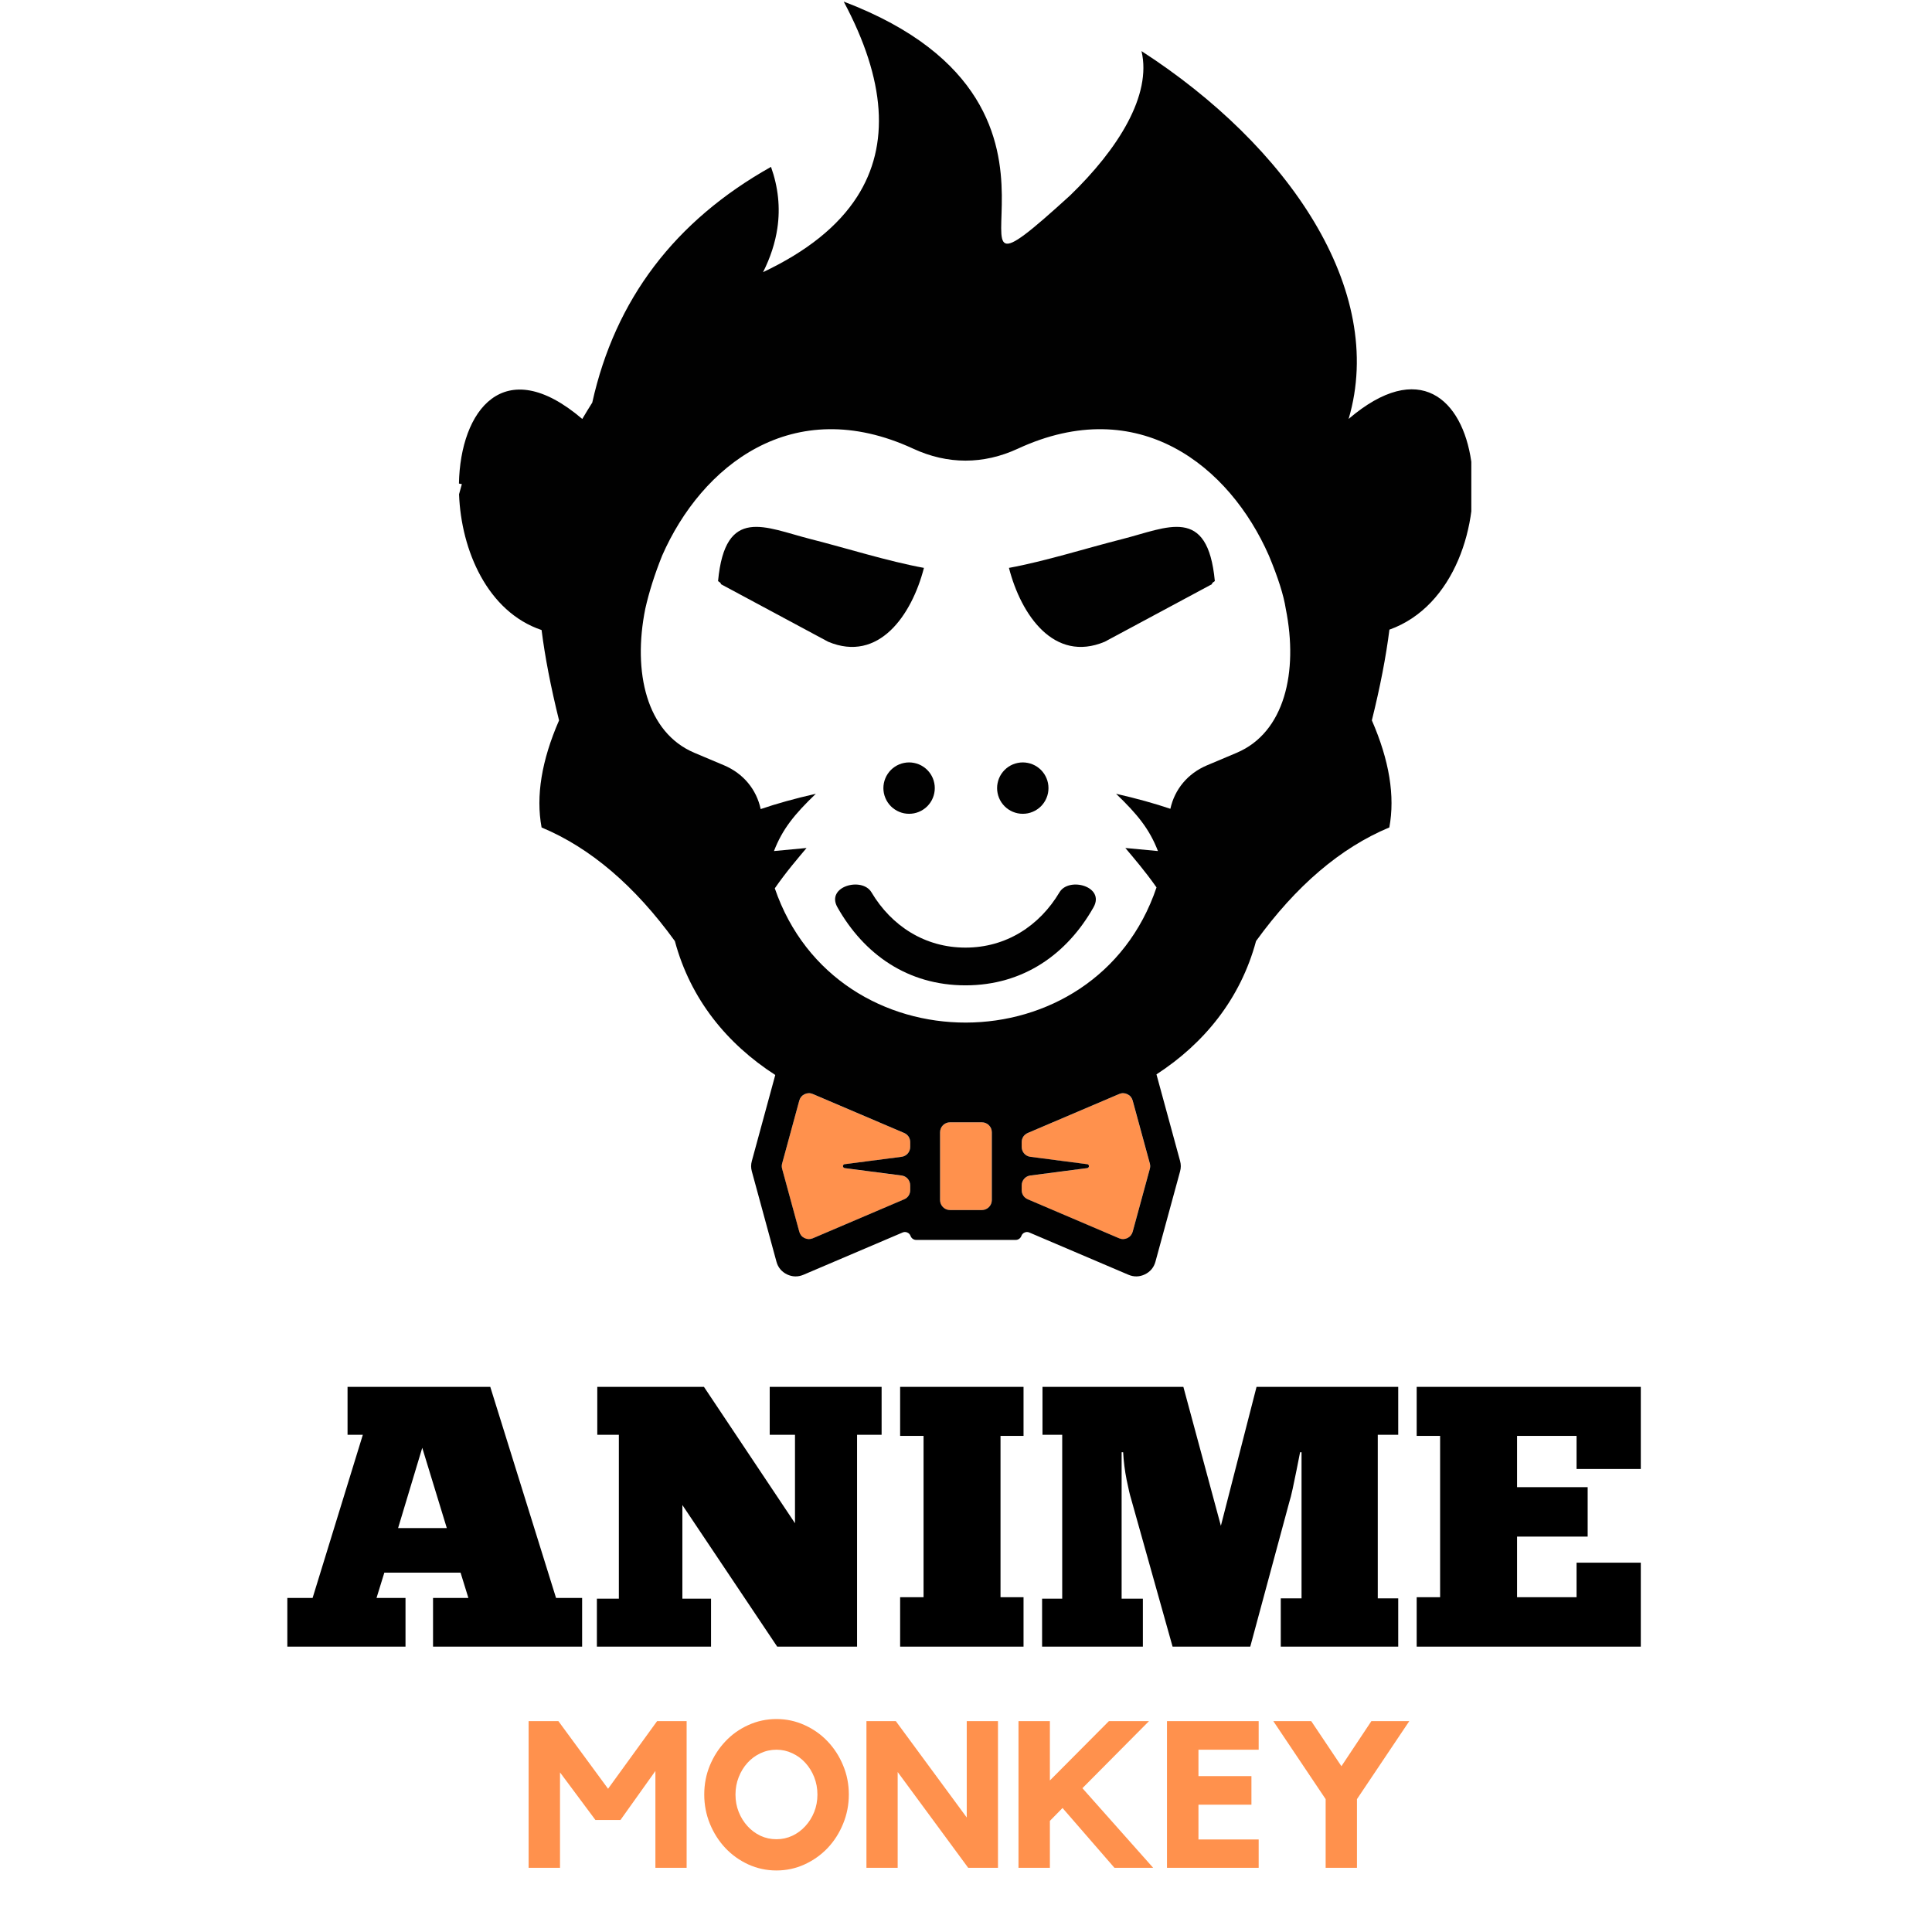 <svg xmlns="http://www.w3.org/2000/svg" xmlns:xlink="http://www.w3.org/1999/xlink" width="500" zoomAndPan="magnify" viewBox="0 0 375 375" height="500" preserveAspectRatio="xMidYMid meet" version="1.0"><defs><g/><clipPath id="53a182d1ae"><path d="M 89.082 0 L 285.582 0 L 285.582 248 L 89.082 248 Z M 89.082 0 " clip-rule="nonzero"/></clipPath></defs><path fill="#010101" d="M 181.441 152.973 C 181.441 153.301 181.41 153.625 181.344 153.945 C 181.281 154.266 181.188 154.578 181.062 154.879 C 180.938 155.184 180.781 155.469 180.602 155.742 C 180.418 156.016 180.211 156.266 179.98 156.5 C 179.75 156.73 179.496 156.938 179.223 157.117 C 178.953 157.301 178.664 157.453 178.363 157.578 C 178.059 157.703 177.746 157.801 177.426 157.863 C 177.105 157.926 176.781 157.957 176.453 157.957 C 176.125 157.957 175.801 157.926 175.48 157.863 C 175.16 157.801 174.848 157.703 174.547 157.578 C 174.242 157.453 173.957 157.301 173.684 157.117 C 173.41 156.938 173.16 156.73 172.926 156.5 C 172.695 156.266 172.488 156.016 172.309 155.742 C 172.125 155.469 171.973 155.184 171.848 154.879 C 171.723 154.578 171.625 154.266 171.562 153.945 C 171.5 153.625 171.465 153.301 171.465 152.973 C 171.465 152.645 171.5 152.32 171.562 152 C 171.625 151.676 171.723 151.367 171.848 151.062 C 171.973 150.762 172.125 150.473 172.309 150.199 C 172.488 149.93 172.695 149.676 172.926 149.445 C 173.16 149.215 173.41 149.008 173.684 148.824 C 173.957 148.645 174.242 148.488 174.547 148.363 C 174.848 148.238 175.16 148.145 175.48 148.082 C 175.801 148.016 176.125 147.984 176.453 147.984 C 176.781 147.984 177.105 148.016 177.426 148.082 C 177.746 148.145 178.059 148.238 178.363 148.363 C 178.664 148.488 178.953 148.645 179.223 148.824 C 179.496 149.008 179.75 149.215 179.98 149.445 C 180.211 149.676 180.418 149.93 180.602 150.199 C 180.781 150.473 180.938 150.762 181.062 151.062 C 181.188 151.367 181.281 151.676 181.344 152 C 181.41 152.32 181.441 152.645 181.441 152.973 Z M 181.441 152.973 " fill-opacity="1" fill-rule="nonzero"/><path fill="#010101" d="M 203.508 152.973 C 203.508 153.301 203.477 153.625 203.414 153.945 C 203.352 154.266 203.254 154.578 203.129 154.879 C 203.004 155.184 202.852 155.469 202.668 155.742 C 202.488 156.016 202.281 156.266 202.051 156.5 C 201.816 156.73 201.566 156.938 201.293 157.117 C 201.02 157.301 200.734 157.453 200.43 157.578 C 200.129 157.703 199.816 157.801 199.496 157.863 C 199.176 157.926 198.852 157.957 198.523 157.957 C 198.195 157.957 197.871 157.926 197.551 157.863 C 197.227 157.801 196.918 157.703 196.613 157.578 C 196.312 157.453 196.023 157.301 195.75 157.117 C 195.48 156.938 195.227 156.73 194.996 156.5 C 194.766 156.266 194.559 156.016 194.375 155.742 C 194.195 155.469 194.039 155.184 193.914 154.879 C 193.789 154.578 193.695 154.266 193.633 153.945 C 193.566 153.625 193.535 153.301 193.535 152.973 C 193.535 152.645 193.566 152.32 193.633 152 C 193.695 151.676 193.789 151.367 193.914 151.062 C 194.039 150.762 194.195 150.473 194.375 150.199 C 194.559 149.93 194.766 149.676 194.996 149.445 C 195.227 149.215 195.48 149.008 195.75 148.824 C 196.023 148.645 196.312 148.488 196.613 148.363 C 196.918 148.238 197.227 148.145 197.551 148.082 C 197.871 148.016 198.195 147.984 198.523 147.984 C 198.852 147.984 199.176 148.016 199.496 148.082 C 199.816 148.145 200.129 148.238 200.43 148.363 C 200.734 148.488 201.02 148.645 201.293 148.824 C 201.566 149.008 201.816 149.215 202.051 149.445 C 202.281 149.676 202.488 149.93 202.668 150.199 C 202.852 150.473 203.004 150.762 203.129 151.062 C 203.254 151.367 203.352 151.676 203.414 152 C 203.477 152.32 203.508 152.645 203.508 152.973 Z M 203.508 152.973 " fill-opacity="1" fill-rule="nonzero"/><path fill="#ff914d" d="M 211.027 225.977 L 199.996 224.543 C 199.027 224.414 198.312 223.598 198.312 222.625 L 198.312 221.695 C 198.312 220.902 198.758 220.227 199.484 219.918 L 217.219 212.359 C 217.75 212.133 218.297 212.145 218.82 212.398 C 219.34 212.656 219.688 213.074 219.844 213.633 L 223.176 225.855 C 223.27 226.203 223.27 226.52 223.176 226.871 L 219.844 239.094 C 219.688 239.652 219.34 240.07 218.82 240.324 C 218.297 240.582 217.75 240.594 217.219 240.363 L 199.484 232.801 C 198.758 232.492 198.312 231.816 198.312 231.023 L 198.312 230.094 C 198.312 229.117 199.027 228.305 199.996 228.176 L 211.027 226.742 C 211.223 226.715 211.363 226.555 211.363 226.359 C 211.363 226.164 211.223 226.004 211.027 225.977 Z M 211.027 225.977 " fill-opacity="1" fill-rule="evenodd"/><path fill="#ff914d" d="M 163.957 225.977 L 174.98 224.543 C 175.949 224.414 176.664 223.598 176.664 222.625 L 176.664 221.695 C 176.664 220.902 176.219 220.227 175.492 219.918 L 157.758 212.359 C 157.227 212.133 156.68 212.145 156.156 212.398 C 155.637 212.656 155.285 213.074 155.133 213.633 L 151.801 225.855 C 151.707 226.203 151.707 226.52 151.801 226.871 L 155.133 239.094 C 155.285 239.652 155.637 240.07 156.156 240.324 C 156.672 240.582 157.227 240.586 157.758 240.363 L 175.492 232.801 C 176.219 232.492 176.664 231.816 176.664 231.023 L 176.664 230.094 C 176.664 229.117 175.949 228.305 174.98 228.176 L 163.957 226.742 C 163.762 226.715 163.617 226.555 163.617 226.359 C 163.617 226.164 163.762 226.004 163.957 225.977 Z M 163.957 225.977 " fill-opacity="1" fill-rule="evenodd"/><path fill="#ff914d" d="M 182.465 219.77 L 182.465 232.934 C 182.465 233.996 183.332 234.867 184.395 234.867 L 190.574 234.867 C 191.637 234.867 192.504 233.996 192.504 232.934 L 192.504 219.77 C 192.504 218.707 191.637 217.84 190.574 217.84 L 184.395 217.84 C 183.332 217.84 182.465 218.707 182.465 219.77 Z M 182.465 219.77 " fill-opacity="1" fill-rule="evenodd"/><path fill="#010101" d="M 187.398 191.254 C 176.156 191.254 167.676 185.195 162.543 176.098 C 160.254 172.047 167.328 170.141 169.145 173.191 C 173.035 179.723 179.508 183.93 187.398 183.93 C 195.285 183.93 201.754 179.723 205.648 173.191 C 207.469 170.141 214.539 172.047 212.254 176.098 C 207.117 185.191 198.637 191.254 187.398 191.254 Z M 187.398 191.254 " fill-opacity="1" fill-rule="evenodd"/><path fill="#010101" d="M 139.371 112.777 C 139.559 112.992 139.848 112.98 139.957 113.402 L 160.746 124.562 C 170.566 128.684 176.98 119.387 179.336 110.227 C 172.289 108.934 164.332 106.406 157.32 104.629 C 148.543 102.406 140.762 98.059 139.375 112.777 Z M 139.371 112.777 " fill-opacity="1" fill-rule="evenodd"/><path fill="#010101" d="M 235.801 112.777 C 235.613 112.992 235.324 112.98 235.215 113.402 L 214.426 124.562 C 204.605 128.684 198.191 119.387 195.836 110.227 C 202.883 108.934 210.84 106.406 217.852 104.629 C 226.629 102.406 234.41 98.059 235.797 112.777 Z M 235.801 112.777 " fill-opacity="1" fill-rule="evenodd"/><g clip-path="url(#53a182d1ae)"><path fill="#010101" d="M 240.035 146.121 L 234.246 148.562 C 230.539 150.133 228 153.199 227.168 156.988 C 224.137 155.961 220.625 154.984 216.629 154.07 C 220.801 158.086 223.109 160.926 224.758 165.188 L 218.43 164.594 C 220.078 166.566 222.238 169.051 224.48 172.246 C 212.691 207.172 162.305 207.227 150.387 172.422 C 152.668 169.137 154.875 166.602 156.551 164.594 L 150.227 165.188 C 151.875 160.926 154.176 158.078 158.355 154.07 C 154.285 154.996 150.711 155.992 147.648 157.043 C 146.832 153.227 144.281 150.137 140.555 148.555 L 134.766 146.113 C 125.477 142.184 122.773 130.438 125.25 118.156 C 125.984 114.891 127.074 111.445 128.527 107.832 C 136.152 90.461 153.801 76.234 177.262 87.094 C 183.926 90.18 190.891 90.18 197.555 87.094 C 221.016 76.234 238.66 90.461 246.289 107.832 C 248.062 112.078 249.156 115.516 249.566 118.156 C 252.043 130.445 249.328 142.191 240.047 146.113 Z M 182.465 219.77 L 182.465 232.934 C 182.465 233.996 183.332 234.867 184.395 234.867 L 190.582 234.867 C 191.645 234.867 192.512 233.996 192.512 232.934 L 192.512 219.77 C 192.512 218.707 191.645 217.84 190.582 217.84 L 184.395 217.84 C 183.332 217.84 182.465 218.707 182.465 219.77 Z M 163.957 225.969 L 174.988 224.535 C 175.957 224.414 176.668 223.594 176.668 222.617 L 176.668 221.688 C 176.668 220.902 176.227 220.223 175.5 219.91 L 157.766 212.348 C 157.23 212.117 156.688 212.133 156.16 212.387 C 155.645 212.637 155.293 213.059 155.141 213.617 L 151.809 225.84 C 151.715 226.191 151.715 226.508 151.809 226.855 L 155.141 239.078 C 155.293 239.637 155.645 240.062 156.16 240.312 C 156.68 240.559 157.23 240.574 157.766 240.352 L 175.5 232.785 C 176.227 232.477 176.668 231.805 176.668 231.008 L 176.668 230.082 C 176.668 229.105 175.957 228.289 174.988 228.164 L 163.957 226.73 C 163.762 226.703 163.617 226.539 163.617 226.344 C 163.617 226.148 163.762 225.988 163.957 225.961 Z M 211.027 225.969 L 199.996 224.535 C 199.027 224.414 198.312 223.594 198.312 222.617 L 198.312 221.688 C 198.312 220.895 198.758 220.223 199.492 219.91 L 217.227 212.348 C 217.758 212.117 218.305 212.133 218.828 212.387 C 219.348 212.637 219.695 213.059 219.852 213.617 L 223.184 225.84 C 223.277 226.191 223.277 226.508 223.184 226.855 L 219.852 239.078 C 219.695 239.637 219.348 240.055 218.828 240.312 C 218.305 240.559 217.758 240.574 217.227 240.352 L 199.492 232.785 C 198.766 232.477 198.312 231.805 198.312 231.008 L 198.312 230.082 C 198.312 229.105 199.027 228.289 199.996 228.164 L 211.027 226.73 C 211.223 226.703 211.363 226.539 211.363 226.344 C 211.363 226.148 211.223 225.988 211.027 225.961 Z M 224.273 207.816 L 229.051 225.336 C 229.238 226.027 229.238 226.676 229.051 227.367 L 224.273 244.887 C 223.969 246.004 223.27 246.848 222.227 247.352 C 221.184 247.855 220.094 247.883 219.031 247.43 L 199.789 239.227 C 199.484 239.098 199.176 239.098 198.871 239.234 C 198.57 239.367 198.359 239.59 198.246 239.898 C 198.086 240.344 197.652 240.668 197.156 240.668 L 177.828 240.668 C 177.328 240.668 176.898 240.344 176.738 239.898 C 176.621 239.59 176.414 239.363 176.109 239.234 C 175.809 239.098 175.5 239.098 175.195 239.227 L 155.953 247.43 C 154.891 247.883 153.793 247.855 152.758 247.359 C 151.715 246.852 151.012 246.012 150.711 244.895 L 145.934 227.375 C 145.742 226.684 145.742 226.035 145.934 225.344 L 150.48 208.652 C 141.172 202.656 134.031 193.992 130.992 182.664 C 123.211 171.926 114.59 164.566 105.121 160.609 C 103.988 154.531 105.121 147.602 108.512 139.828 C 106.902 133.324 105.773 127.477 105.121 122.289 C 94.641 118.762 89.504 106.844 89.102 95.934 C 89.297 95.281 89.477 94.621 89.645 93.969 C 89.457 93.934 89.27 93.898 89.082 93.859 C 89.344 79.691 97.781 68.324 113.02 81.32 C 113.652 80.242 114.301 79.188 114.957 78.145 C 119.406 58.129 130.969 42.879 149.652 32.391 C 151.059 36.348 151.473 40.312 150.887 44.289 C 150.469 47.129 149.539 49.977 148.113 52.824 C 156.605 48.805 162.695 43.922 166.379 38.164 C 172.773 28.172 171.902 15.551 163.766 0.309 C 218.848 21.23 175.875 66.906 207.676 37.965 C 217.039 28.926 223.586 18.461 221.566 9.918 C 249.977 28.273 269.164 56.215 261.766 81.312 C 289.254 57.867 295.121 113.121 269.684 122.215 C 269.031 127.422 267.898 133.293 266.277 139.82 C 269.668 147.594 270.801 154.527 269.668 160.605 C 260.199 164.562 251.57 171.918 243.797 182.66 C 240.77 193.918 233.695 202.547 224.469 208.535 L 224.273 207.809 Z M 224.273 207.816 " fill-opacity="1" fill-rule="evenodd"/></g><g fill="#000000" fill-opacity="1"><g transform="translate(54.693, 319.611)"><g><path d="M 58.297 0 L 29.359 0 L 29.359 -9.453 L 36.219 -9.453 L 34.703 -14.359 L 19.906 -14.359 L 18.391 -9.453 L 24.016 -9.453 L 24.016 0 L 1.078 0 L 1.078 -9.453 L 5.984 -9.453 L 15.734 -41.125 L 12.766 -41.125 L 12.766 -50.422 L 40.469 -50.422 L 53.234 -9.453 L 58.297 -9.453 Z M 22.578 -23.016 L 32.031 -23.016 L 27.266 -38.594 Z M 22.578 -23.016 "/></g></g></g><g fill="#000000" fill-opacity="1"><g transform="translate(114.058, 319.611)"><g><path d="M 57.062 -41.125 L 52.297 -41.125 L 52.297 0 L 36.797 0 L 18.391 -27.484 L 18.391 -9.312 L 23.953 -9.312 L 23.953 0 L 1.797 0 L 1.797 -9.312 L 6.062 -9.312 L 6.062 -41.125 L 1.875 -41.125 L 1.875 -50.422 L 22.578 -50.422 L 40.25 -23.953 L 40.25 -41.125 L 35.344 -41.125 L 35.344 -50.422 L 57.062 -50.422 Z M 57.062 -41.125 "/></g></g></g><g fill="#000000" fill-opacity="1"><g transform="translate(172.918, 319.611)"><g><path d="M 1.797 -50.422 L 25.75 -50.422 L 25.75 -40.906 L 21.281 -40.906 L 21.281 -9.594 L 25.75 -9.594 L 25.75 0 L 1.797 0 L 1.797 -9.594 L 6.344 -9.594 L 6.344 -40.906 L 1.797 -40.906 Z M 1.797 -50.422 "/></g></g></g><g fill="#000000" fill-opacity="1"><g transform="translate(200.472, 319.611)"><g><path d="M 52.156 -37.734 L 51.875 -37.734 C 51.676 -36.672 51.441 -35.488 51.172 -34.188 C 50.91 -32.895 50.66 -31.691 50.422 -30.578 C 50.18 -29.473 49.969 -28.633 49.781 -28.062 L 42.203 0 L 27.125 0 L 19.047 -28.781 C 18.848 -29.406 18.566 -30.609 18.203 -32.391 C 17.848 -34.172 17.625 -35.953 17.531 -37.734 L 17.234 -37.734 L 17.234 -9.312 L 21.359 -9.312 L 21.359 0 L 1.797 0 L 1.797 -9.312 L 5.703 -9.312 L 5.703 -41.125 L 1.875 -41.125 L 1.875 -50.422 L 29.219 -50.422 L 36.5 -23.453 L 43.422 -50.422 L 70.922 -50.422 L 70.922 -41.125 L 66.953 -41.125 L 66.953 -9.375 L 70.922 -9.375 L 70.922 0 L 48.125 0 L 48.125 -9.375 L 52.156 -9.375 Z M 52.156 -37.734 "/></g></g></g><g fill="#000000" fill-opacity="1"><g transform="translate(273.181, 319.611)"><g><path d="M 1.797 -50.422 L 45.297 -50.422 L 45.297 -34.484 L 32.828 -34.484 L 32.828 -40.906 L 21.281 -40.906 L 21.281 -30.953 L 34.984 -30.953 L 34.984 -21.359 L 21.281 -21.359 L 21.281 -9.594 L 32.828 -9.594 L 32.828 -16.297 L 45.297 -16.297 L 45.297 0 L 1.797 0 L 1.797 -9.594 L 6.344 -9.594 L 6.344 -40.906 L 1.797 -40.906 Z M 1.797 -50.422 "/></g></g></g><g fill="#ff914d" fill-opacity="1"><g transform="translate(100.713, 362.54)"><g><path d="M 26.828 -28.469 L 32.562 -28.469 L 32.562 0 L 26.5 0 L 26.5 -18.797 L 19.719 -9.281 L 14.859 -9.281 L 7.984 -18.516 L 7.984 0 L 1.891 0 L 1.891 -28.469 L 7.672 -28.469 L 17.312 -15.344 Z M 26.828 -28.469 "/></g></g></g><g fill="#ff914d" fill-opacity="1"><g transform="translate(135.366, 362.54)"><g><path d="M 15.344 -28.875 C 17.27 -28.875 19.086 -28.484 20.797 -27.703 C 22.516 -26.93 24.008 -25.875 25.281 -24.531 C 26.551 -23.195 27.551 -21.645 28.281 -19.875 C 29.02 -18.113 29.391 -16.227 29.391 -14.219 C 29.391 -12.238 29.02 -10.348 28.281 -8.547 C 27.551 -6.754 26.551 -5.188 25.281 -3.844 C 24.008 -2.508 22.516 -1.445 20.797 -0.656 C 19.086 0.125 17.27 0.516 15.344 0.516 C 13.414 0.516 11.594 0.125 9.875 -0.656 C 8.164 -1.445 6.68 -2.508 5.422 -3.844 C 4.16 -5.188 3.16 -6.754 2.422 -8.547 C 1.691 -10.348 1.328 -12.238 1.328 -14.219 C 1.328 -16.227 1.691 -18.113 2.422 -19.875 C 3.16 -21.645 4.16 -23.195 5.422 -24.531 C 6.68 -25.875 8.164 -26.93 9.875 -27.703 C 11.594 -28.484 13.414 -28.875 15.344 -28.875 Z M 15.344 -5.547 C 16.438 -5.547 17.461 -5.77 18.422 -6.219 C 19.391 -6.676 20.234 -7.301 20.953 -8.094 C 21.68 -8.883 22.254 -9.801 22.672 -10.844 C 23.086 -11.883 23.297 -13.008 23.297 -14.219 C 23.297 -15.414 23.086 -16.539 22.672 -17.594 C 22.254 -18.656 21.68 -19.582 20.953 -20.375 C 20.234 -21.164 19.391 -21.785 18.422 -22.234 C 17.461 -22.691 16.438 -22.922 15.344 -22.922 C 14.238 -22.922 13.203 -22.691 12.234 -22.234 C 11.273 -21.785 10.438 -21.164 9.719 -20.375 C 9 -19.582 8.43 -18.656 8.016 -17.594 C 7.598 -16.539 7.391 -15.414 7.391 -14.219 C 7.391 -13.008 7.598 -11.883 8.016 -10.844 C 8.43 -9.801 9 -8.883 9.719 -8.094 C 10.438 -7.301 11.273 -6.676 12.234 -6.219 C 13.203 -5.77 14.238 -5.547 15.344 -5.547 Z M 15.344 -5.547 "/></g></g></g><g fill="#ff914d" fill-opacity="1"><g transform="translate(166.285, 362.54)"><g><path d="M 21.359 -28.469 L 27.422 -28.469 L 27.422 0 L 21.641 0 L 7.953 -18.594 L 7.953 0 L 1.891 0 L 1.891 -28.469 L 7.594 -28.469 L 21.359 -9.766 Z M 21.359 -28.469 "/></g></g></g><g fill="#ff914d" fill-opacity="1"><g transform="translate(195.798, 362.54)"><g><path d="M 14.297 -15.453 L 28.031 0 L 20.516 0 L 10.438 -11.609 L 7.984 -9.109 L 7.984 0 L 1.891 0 L 1.891 -28.469 L 7.984 -28.469 L 7.984 -16.953 L 19.438 -28.469 L 27.219 -28.469 Z M 14.297 -15.453 "/></g></g></g><g fill="#ff914d" fill-opacity="1"><g transform="translate(224.589, 362.54)"><g><path d="M 1.922 -28.469 L 19.719 -28.469 L 19.719 -22.922 L 8.031 -22.922 L 8.031 -17.797 L 18.312 -17.797 L 18.312 -12.25 L 8.031 -12.25 L 8.031 -5.5 L 19.719 -5.5 L 19.719 0 L 1.922 0 Z M 1.922 -28.469 "/></g></g></g><g fill="#ff914d" fill-opacity="1"><g transform="translate(246.432, 362.54)"><g><path d="M 19.75 -28.469 L 27.109 -28.469 L 16.953 -13.328 L 16.953 0 L 10.875 0 L 10.875 -13.328 L 0.719 -28.469 L 8.078 -28.469 L 13.938 -19.719 Z M 19.75 -28.469 "/></g></g></g></svg>